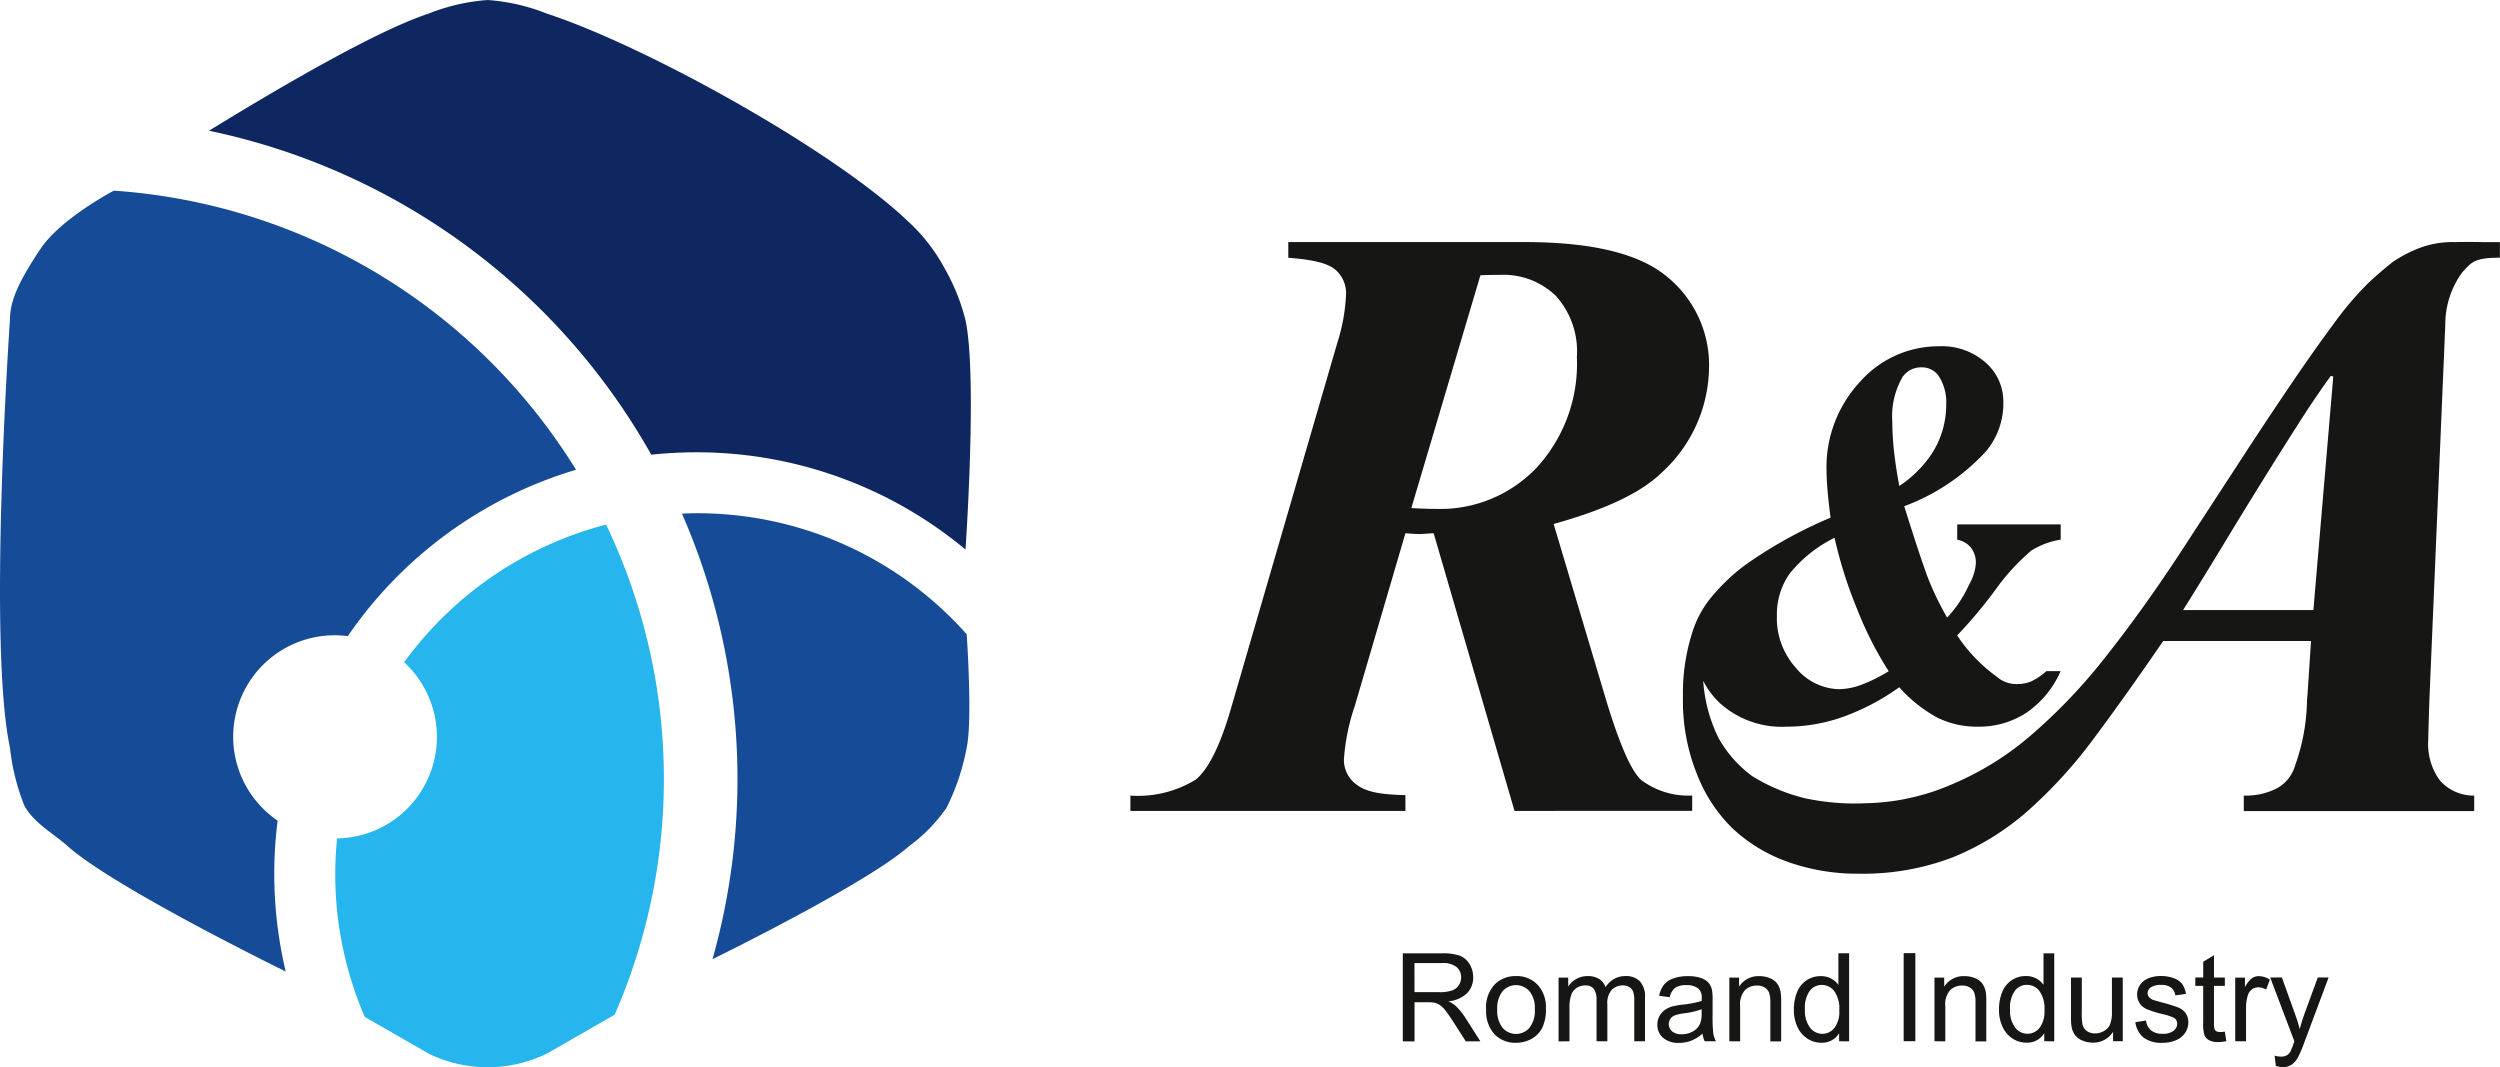<svg xmlns="http://www.w3.org/2000/svg" width="171" height="73" viewBox="0 0 171 73">
  <g id="roman-new-logo" transform="translate(0 0.001)">
    <path id="Path_111" data-name="Path 111" d="M401.666,119.066a10.876,10.876,0,0,1-3.86-2.327,10.507,10.507,0,0,1-2.439-3.75,13.389,13.389,0,0,1-.937-5.208,13.62,13.62,0,0,1,.607-4.328,7.111,7.111,0,0,1,1.635-2.859.749.749,0,0,1,.056-.063,12.66,12.66,0,0,1,2.047-1.856,30.768,30.768,0,0,1,5.751-3.176q-.129-.991-.2-1.79t-.074-1.4a8.566,8.566,0,0,1,2.286-6.1,7.173,7.173,0,0,1,5.4-2.433,4.513,4.513,0,0,1,3.2,1.12,3.528,3.528,0,0,1,1.207,2.68,5.1,5.1,0,0,1-1.18,3.378,14.424,14.424,0,0,1-5.6,3.763q1.236,3.946,1.7,5.1a20.4,20.4,0,0,0,1.235,2.516A8.1,8.1,0,0,0,414,100.081a3.435,3.435,0,0,0,.461-1.409,1.668,1.668,0,0,0-.29-1.065,1.567,1.567,0,0,0-.981-.6V95.958h7.078V97a5.458,5.458,0,0,0-2,.743,14.768,14.768,0,0,0-2.481,2.712,31.859,31.859,0,0,1-2.6,3.1,10.865,10.865,0,0,0,2.691,2.809,2.029,2.029,0,0,0,1.387.515,2.484,2.484,0,0,0,.994-.184,4.487,4.487,0,0,0,1.032-.7h.973a6.666,6.666,0,0,1-2.341,2.845,5.888,5.888,0,0,1-3.3.956,6.161,6.161,0,0,1-2.783-.614,9.717,9.717,0,0,1-2.617-2.084,15.721,15.721,0,0,1-3.824,2.019,11.6,11.6,0,0,1-3.88.679A6.325,6.325,0,0,1,397,108.224a5.517,5.517,0,0,1-1.185-1.565,10.472,10.472,0,0,0,1.045,3.907,8.219,8.219,0,0,0,2.3,2.607,12.483,12.483,0,0,0,3.59,1.512,16.176,16.176,0,0,0,4.168.348,15.513,15.513,0,0,0,5.924-1.3,20.256,20.256,0,0,0,5.353-3.316,37.563,37.563,0,0,0,5.083-5.32q2.5-3.14,5.135-7.146l3.969-6.09q1.9-2.922,3.561-5.374t3.017-4.275a21.923,21.923,0,0,1,2.364-2.777q.9-.836,1.685-1.448a9.5,9.5,0,0,1,1.735-.908,6.429,6.429,0,0,1,2.5-.427h0c.619-.015,1.235-.015,1.921,0h1.145v1.065c-1.814,0-1.942.335-2.585,1.013a6.065,6.065,0,0,0-1.152,3.614L445.5,107.622q-.087,2.5-.087,3.013a4.208,4.208,0,0,0,.792,2.84,3.066,3.066,0,0,0,2.347,1.033v1.062H432.791v-1.062a4.607,4.607,0,0,0,2.284-.507,2.583,2.583,0,0,0,1.234-1.573,13.731,13.731,0,0,0,.806-4.433l.041-.491.234-3.569H427.278q-2.5,3.655-4.688,6.591a32.149,32.149,0,0,1-4.55,5.009,18.019,18.019,0,0,1-5.151,3.195,17.188,17.188,0,0,1-6.453,1.122,14.154,14.154,0,0,1-4.769-.785m.1-19.794a4.861,4.861,0,0,0-.912,2.965,5.067,5.067,0,0,0,1.317,3.552,3.922,3.922,0,0,0,2.941,1.441,4.528,4.528,0,0,0,1.548-.312,10.758,10.758,0,0,0,1.843-.918,24.051,24.051,0,0,1-2.165-4.26,29.9,29.9,0,0,1-1.54-4.865,9.172,9.172,0,0,0-3.031,2.4Zm34.753-10.185q-1.169,1.828-2.447,3.885t-2.636,4.3q-1.359,2.247-2.8,4.548h8.915l1.359-15.971-.163-.054q-1.061,1.46-2.228,3.288ZM409.45,85.88a5.357,5.357,0,0,0-.7,3.065,18.791,18.791,0,0,0,.12,2.029q.12,1.092.359,2.36a7.972,7.972,0,0,0,2.23-2.222,6.159,6.159,0,0,0,.977-3.324,3.277,3.277,0,0,0-.553-2.037,1.4,1.4,0,0,0-1.125-.533,1.53,1.53,0,0,0-1.31.662Zm-26.541,29.677-5.531-18.993-.951.057q-.317,0-.98-.057l-3.457,11.792a14.429,14.429,0,0,0-.749,3.671,2.071,2.071,0,0,0,.893,1.75c.595.44,1.431.659,3.313.7v1.081H356.635v-1.048a7.546,7.546,0,0,0,4.479-1.1q1.311-1.09,2.406-4.877l7.259-24.961a12.715,12.715,0,0,0,.605-3.3,2.115,2.115,0,0,0-.749-1.75c-.5-.4-1.374-.662-3.2-.8V76.65h16.19q6.942,0,9.766,2.409a7.777,7.777,0,0,1,2.823,6.2,9.862,9.862,0,0,1-3.283,7.2q-2.074,2.009-7.346,3.472l3.514,11.792q1.412,4.734,2.463,5.709a5.364,5.364,0,0,0,3.5,1.073v1.05Zm-2.333-36.638-4.724,15.924q1.008.057,1.7.057a9.092,9.092,0,0,0,6.914-2.868,10.5,10.5,0,0,0,2.708-7.517,5.664,5.664,0,0,0-1.44-4.189,5.155,5.155,0,0,0-3.8-1.435q-.579,0-1.358.028Z" transform="translate(-279.316 -60.092)" fill="#161615"/>
    <path id="Path_112" data-name="Path 112" d="M442.893,307.912V301.89h2.67a3.554,3.554,0,0,1,1.224.162,1.339,1.339,0,0,1,.67.574,1.71,1.71,0,0,1,.25.908,1.514,1.514,0,0,1-.415,1.08,2.1,2.1,0,0,1-1.281.558,2.064,2.064,0,0,1,.481.3,4.133,4.133,0,0,1,.661.8l1.048,1.639h-1l-.8-1.253q-.348-.542-.574-.83a1.8,1.8,0,0,0-.4-.4,1.2,1.2,0,0,0-.364-.16,2.4,2.4,0,0,0-.443-.029h-.924v2.675Zm.8-3.365H445.4a2.565,2.565,0,0,0,.854-.115.909.909,0,0,0,.469-.361.978.978,0,0,0,.16-.54.9.9,0,0,0-.31-.7,1.454,1.454,0,0,0-.98-.275H443.69Zm4.9,1.185a2.249,2.249,0,0,1,.674-1.8,2.03,2.03,0,0,1,1.372-.485,1.956,1.956,0,0,1,1.471.59,2.243,2.243,0,0,1,.571,1.629,2.888,2.888,0,0,1-.253,1.326,1.787,1.787,0,0,1-.735.75,2.141,2.141,0,0,1-1.054.268,1.961,1.961,0,0,1-1.479-.588,2.347,2.347,0,0,1-.567-1.691m.76,0a1.858,1.858,0,0,0,.365,1.255,1.218,1.218,0,0,0,1.838,0,1.9,1.9,0,0,0,.366-1.278,1.8,1.8,0,0,0-.367-1.226,1.22,1.22,0,0,0-1.836,0,1.849,1.849,0,0,0-.366,1.254m4.194,2.18V303.55h.66v.612a1.555,1.555,0,0,1,.547-.515,1.533,1.533,0,0,1,.776-.2,1.434,1.434,0,0,1,.795.2,1.077,1.077,0,0,1,.437.563,1.567,1.567,0,0,1,1.347-.765,1.327,1.327,0,0,1,1,.359,1.536,1.536,0,0,1,.349,1.109v2.993h-.734v-2.748a2.026,2.026,0,0,0-.072-.639.619.619,0,0,0-.261-.314.814.814,0,0,0-.443-.119,1.034,1.034,0,0,0-.765.306,1.348,1.348,0,0,0-.3.98v2.535h-.738v-2.834a1.247,1.247,0,0,0-.181-.739.684.684,0,0,0-.592-.247,1.075,1.075,0,0,0-.577.164.932.932,0,0,0-.382.481,2.7,2.7,0,0,0-.119.912v2.263Zm9.854-.538a2.753,2.753,0,0,1-.791.493,2.288,2.288,0,0,1-.815.144,1.588,1.588,0,0,1-1.105-.351,1.159,1.159,0,0,1-.386-.9,1.194,1.194,0,0,1,.146-.585,1.207,1.207,0,0,1,.382-.425,1.8,1.8,0,0,1,.532-.242,5.281,5.281,0,0,1,.657-.111,6.773,6.773,0,0,0,1.319-.255q0-.153,0-.191a.816.816,0,0,0-.21-.637,1.238,1.238,0,0,0-.841-.25,1.306,1.306,0,0,0-.77.183,1.119,1.119,0,0,0-.369.643l-.723-.1a1.794,1.794,0,0,1,.325-.75,1.421,1.421,0,0,1,.653-.439,2.916,2.916,0,0,1,.99-.153,2.625,2.625,0,0,1,.908.132,1.2,1.2,0,0,1,.513.331,1.163,1.163,0,0,1,.229.5,4.161,4.161,0,0,1,.038.682v.986a10.478,10.478,0,0,0,.048,1.3,1.644,1.644,0,0,0,.186.523h-.773a1.567,1.567,0,0,1-.148-.538m-.062-1.651a5.431,5.431,0,0,1-1.208.277,2.787,2.787,0,0,0-.645.148.643.643,0,0,0-.292.24.654.654,0,0,0,.121.844.963.963,0,0,0,.655.2,1.524,1.524,0,0,0,.76-.187,1.151,1.151,0,0,0,.489-.511,1.787,1.787,0,0,0,.119-.74Zm1.894,2.189V303.55h.665v.62a1.568,1.568,0,0,1,1.388-.719,1.82,1.82,0,0,1,.727.142,1.14,1.14,0,0,1,.495.372,1.429,1.429,0,0,1,.229.547,4.233,4.233,0,0,1,.041.719v2.682h-.74v-2.653a2,2,0,0,0-.086-.676.711.711,0,0,0-.306-.358.973.973,0,0,0-.515-.133,1.2,1.2,0,0,0-.815.3,1.478,1.478,0,0,0-.344,1.138v2.382Zm7.509,0v-.55a1.357,1.357,0,0,1-1.22.65,1.712,1.712,0,0,1-.959-.288,1.892,1.892,0,0,1-.677-.8,2.775,2.775,0,0,1-.24-1.185,3.1,3.1,0,0,1,.218-1.185,1.718,1.718,0,0,1,.653-.815,1.746,1.746,0,0,1,.974-.283,1.454,1.454,0,0,1,.7.166,1.468,1.468,0,0,1,.5.432v-2.16h.735v6.023Zm-2.337-2.177a1.894,1.894,0,0,0,.353,1.253,1.065,1.065,0,0,0,.834.415,1.046,1.046,0,0,0,.824-.4,1.828,1.828,0,0,0,.337-1.209,2.05,2.05,0,0,0-.344-1.314,1.062,1.062,0,0,0-.851-.421,1.025,1.025,0,0,0-.824.4,1.988,1.988,0,0,0-.33,1.271m6.753-3.845h.8v6.022h-.8Zm2.107,6.022V303.55h.665v.62a1.568,1.568,0,0,1,1.389-.719,1.819,1.819,0,0,1,.726.142,1.141,1.141,0,0,1,.495.372,1.428,1.428,0,0,1,.229.547,4.221,4.221,0,0,1,.041.719v2.682h-.739v-2.653a1.994,1.994,0,0,0-.086-.676.711.711,0,0,0-.306-.358.973.973,0,0,0-.516-.133,1.2,1.2,0,0,0-.815.3A1.479,1.479,0,0,0,480,305.53v2.382Zm7.509,0v-.55a1.357,1.357,0,0,1-1.22.65,1.711,1.711,0,0,1-.959-.288,1.89,1.89,0,0,1-.677-.8,2.778,2.778,0,0,1-.24-1.185,3.1,3.1,0,0,1,.218-1.186,1.717,1.717,0,0,1,.653-.815,1.747,1.747,0,0,1,.974-.283,1.453,1.453,0,0,1,.7.166,1.469,1.469,0,0,1,.5.433V301.89h.735v6.022Zm-2.337-2.177a1.894,1.894,0,0,0,.353,1.253,1.065,1.065,0,0,0,.834.415,1.046,1.046,0,0,0,.824-.4,1.827,1.827,0,0,0,.339-1.21,2.051,2.051,0,0,0-.344-1.314,1.062,1.062,0,0,0-.851-.421,1.025,1.025,0,0,0-.824.4,1.989,1.989,0,0,0-.332,1.271Zm7.044,2.177v-.641a1.6,1.6,0,0,1-1.384.74,1.769,1.769,0,0,1-.721-.148,1.19,1.19,0,0,1-.5-.372,1.392,1.392,0,0,1-.229-.548,3.751,3.751,0,0,1-.045-.688v-2.7h.739v2.419a4.307,4.307,0,0,0,.045.78.772.772,0,0,0,.3.459.918.918,0,0,0,.559.166,1.218,1.218,0,0,0,.624-.171.947.947,0,0,0,.413-.464,2.327,2.327,0,0,0,.121-.852v-2.337h.74v4.36Zm1.524-1.3.731-.115a1.02,1.02,0,0,0,.344.674,1.2,1.2,0,0,0,.786.234,1.157,1.157,0,0,0,.756-.207.62.62,0,0,0,.246-.487.449.449,0,0,0-.218-.394,3.2,3.2,0,0,0-.756-.251,6.9,6.9,0,0,1-1.128-.355,1.077,1.077,0,0,1-.639-1,1.123,1.123,0,0,1,.134-.54,1.2,1.2,0,0,1,.363-.413,1.525,1.525,0,0,1,.471-.216,2.23,2.23,0,0,1,.639-.088,2.519,2.519,0,0,1,.9.148,1.227,1.227,0,0,1,.574.4,1.568,1.568,0,0,1,.255.676l-.723.1a.791.791,0,0,0-.286-.526,1.044,1.044,0,0,0-.667-.189,1.21,1.21,0,0,0-.727.168.49.49,0,0,0-.217.394.408.408,0,0,0,.09.259.652.652,0,0,0,.283.2q.111.041.653.189a9.063,9.063,0,0,1,1.095.344,1.109,1.109,0,0,1,.487.388,1.083,1.083,0,0,1,.177.633,1.242,1.242,0,0,1-.216.7,1.4,1.4,0,0,1-.622.505,2.265,2.265,0,0,1-.92.179,2.049,2.049,0,0,1-1.3-.353A1.643,1.643,0,0,1,493,306.61Zm6.118.641.107.653a2.74,2.74,0,0,1-.559.066,1.262,1.262,0,0,1-.624-.127.713.713,0,0,1-.312-.335,2.652,2.652,0,0,1-.09-.873v-2.509H497.1v-.574h.542v-1.08l.735-.443v1.524h.743v.574h-.743v2.551a1.289,1.289,0,0,0,.038.407.307.307,0,0,0,.127.144.491.491,0,0,0,.253.054,2.392,2.392,0,0,0,.324-.03Zm.713.661V303.55h.665v.661a1.806,1.806,0,0,1,.47-.612.821.821,0,0,1,.475-.148,1.443,1.443,0,0,1,.76.238l-.255.686a1.057,1.057,0,0,0-.542-.16.7.7,0,0,0-.435.146.791.791,0,0,0-.275.4,2.873,2.873,0,0,0-.123.863v2.284Zm2.777,1.68-.082-.694a1.652,1.652,0,0,0,.423.066.813.813,0,0,0,.394-.082.671.671,0,0,0,.243-.229,3.658,3.658,0,0,0,.226-.55c.014-.041.036-.1.066-.181l-1.655-4.371h.8l.908,2.526q.177.481.316,1.011a9.981,9.981,0,0,1,.3-.994l.932-2.543h.74l-1.66,4.436a8.651,8.651,0,0,1-.415.99,1.458,1.458,0,0,1-.452.535,1.065,1.065,0,0,1-.608.171,1.479,1.479,0,0,1-.476-.09" transform="translate(-346.941 -236.684)" fill="#161615"/>
    <path id="Path_113" data-name="Path 113" d="M124.679,166.15a24.759,24.759,0,0,0-13.813,9.417,6.942,6.942,0,0,1-4.588,12.049c-.079.8-.124,1.616-.124,2.44a24.539,24.539,0,0,0,2.021,9.771l4.373,2.512a9.241,9.241,0,0,0,8.071,0l4.648-2.67a40.275,40.275,0,0,0-.588-33.519" transform="translate(-83.222 -130.268)" fill="#27b5ed"/>
    <path id="Path_114" data-name="Path 114" d="M216.6,162.55c-.353,0-.7.012-1.052.027a45.29,45.29,0,0,1,2.09,30.474s10.525-5.142,13.42-7.71a11.115,11.115,0,0,0,2.577-2.627,15.321,15.321,0,0,0,1.391-4.139c.405-1.893,0-7.743,0-7.743A24.626,24.626,0,0,0,216.6,162.55" transform="translate(-168.903 -127.446)" fill="#164b98"/>
    <path id="Path_115" data-name="Path 115" d="M2.767,64.395C1.376,66.481.681,67.872.681,69.229c0,0-1.531,22.115,0,29.27a14.9,14.9,0,0,0,1,4.006c.692,1.2,1.94,1.846,2.97,2.759,3.212,2.849,14.892,8.555,14.892,8.555A28.906,28.906,0,0,1,18.99,103.5a6.939,6.939,0,0,1,4.8-12.62A28.919,28.919,0,0,1,39.4,79.5,40.38,40.38,0,0,0,7.787,60.409s-3.629,1.9-5.02,3.986" transform="translate(0 -47.369)" fill="#164b98"/>
    <path id="Path_116" data-name="Path 116" d="M116.535,18.425a12.208,12.208,0,0,0-2.577-3.322C108.8,10.206,96.042,3.142,89.281.927A13.481,13.481,0,0,0,85.245,0,13.481,13.481,0,0,0,81.21.927C77.8,2.045,71.54,5.647,66.181,8.941A45.359,45.359,0,0,1,96.432,31.1a29.17,29.17,0,0,1,3.067-.164,28.735,28.735,0,0,1,18.426,6.651s.821-11.854,0-15.69a13.938,13.938,0,0,0-1.391-3.477" transform="translate(-51.885)" fill="#0f2760"/>
  </g>
</svg>
